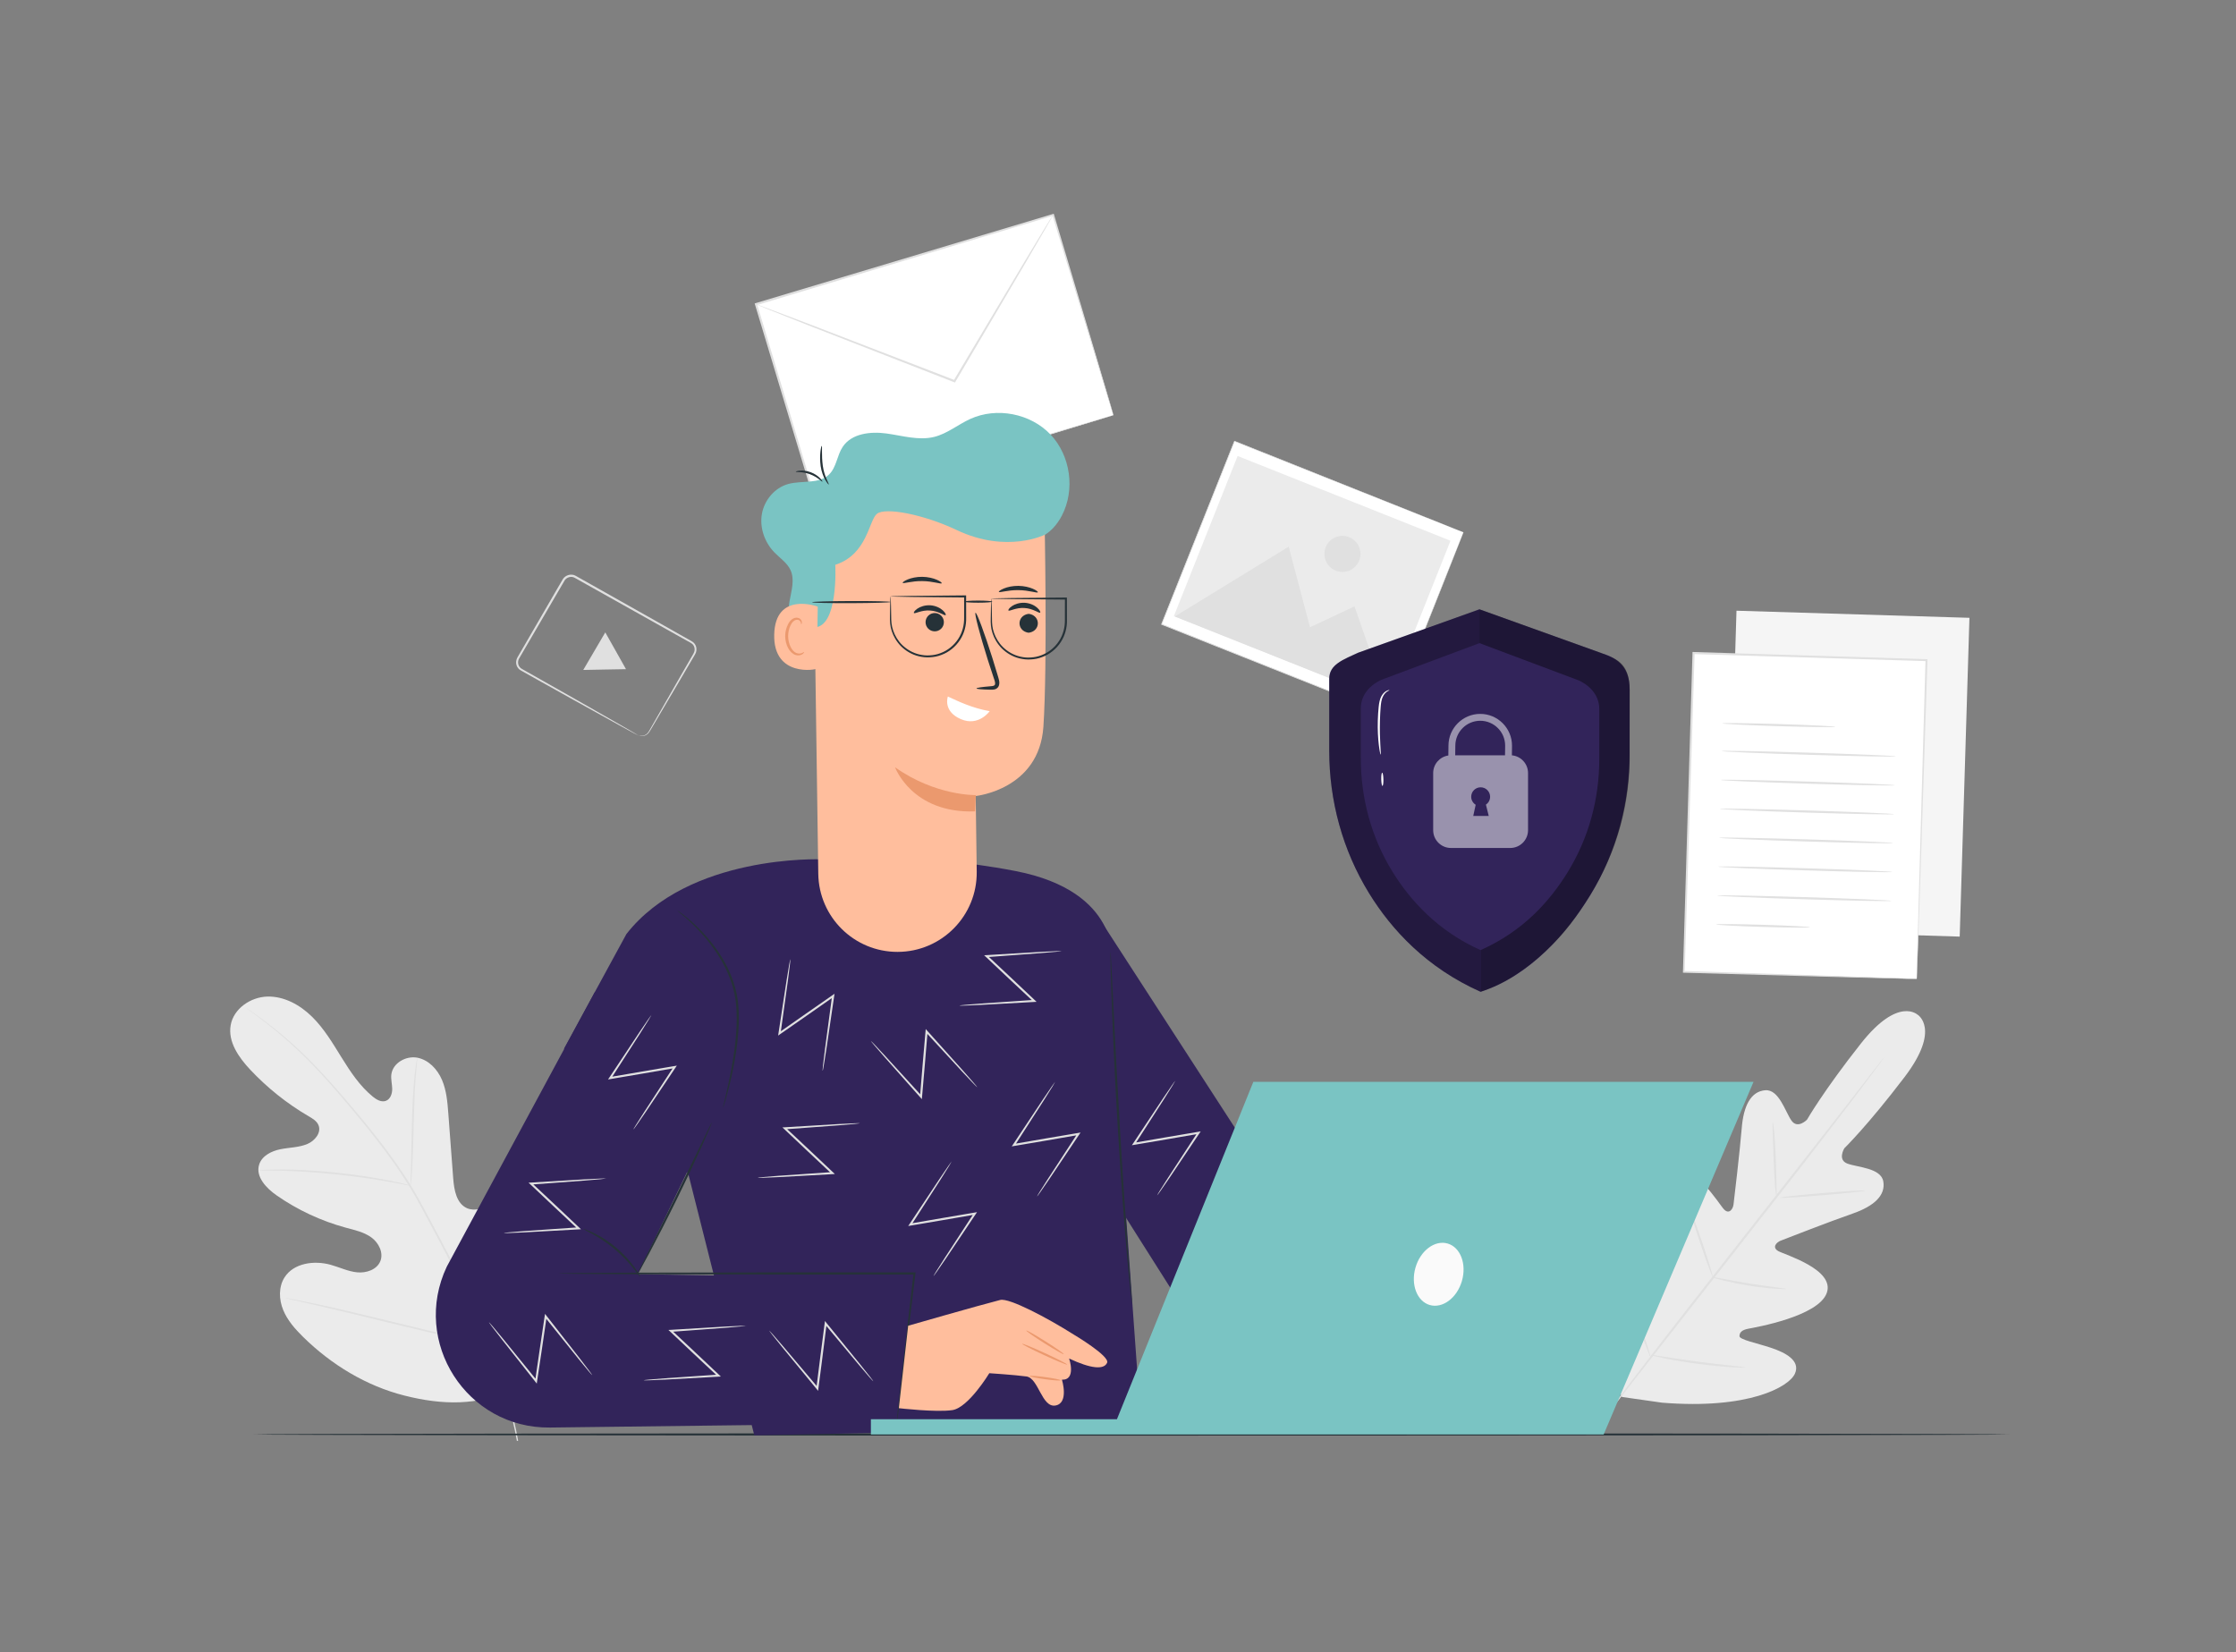<svg width="544" height="402" viewBox="0 0 544 402" fill="none" xmlns="http://www.w3.org/2000/svg">
<rect x="0" y="0" width="544" height="402" fill="#808080" stroke="none"/>
<g clip-path="url(#clip0_6_1168)">
<path d="M124.85 338.02C138.69 326.7 140.48 307.66 138.52 290.83C138.19 288.02 138.26 285.03 136.7 282.67C135.14 280.31 131.84 278.88 129.38 280.28C127.34 281.44 126.62 283.95 125.6 286.06C124.24 288.87 122.07 291.28 119.43 292.92C117.69 294 115.49 294.75 113.61 293.93C111.04 292.79 110.47 289.46 110.26 286.66C109.87 281.44 109.47 276.22 109.08 270.99C108.87 268.19 108.64 265.33 107.54 262.74C106.44 260.15 104.29 257.85 101.53 257.32C98.77 256.8 95.56 258.61 95.21 261.4C95.07 262.56 95.4 263.73 95.42 264.89C95.44 266.06 94.99 267.39 93.9 267.81C92.79 268.23 91.59 267.53 90.68 266.78C87.52 264.19 85.23 260.71 83.08 257.24C80.93 253.77 78.82 250.21 75.91 247.35C73 244.48 69.12 242.34 65.04 242.45C60.96 242.56 56.83 245.39 56.12 249.41C55.41 253.44 58.08 257.26 60.88 260.24C65.04 264.67 69.84 268.5 75.08 271.56C76.03 272.11 77.05 272.71 77.48 273.72C78.25 275.54 76.61 277.54 74.79 278.31C72.73 279.18 70.42 279.15 68.23 279.59C66.04 280.03 63.72 281.19 63.05 283.32C62.12 286.28 64.79 289.08 67.34 290.85C72.44 294.39 78.15 297.05 84.15 298.68C86.3 299.26 88.55 299.74 90.35 301.05C92.15 302.36 93.37 304.79 92.52 306.85C91.66 308.91 89.1 309.76 86.89 309.54C84.67 309.32 82.62 308.31 80.47 307.71C76.45 306.58 71.44 307.26 69.21 310.79C67.75 313.11 67.85 316.17 68.9 318.71C69.94 321.25 71.81 323.35 73.77 325.28C80.61 332 89.09 337.17 98.39 339.52C107.69 341.87 116.14 342.02 124.87 338.03" fill="#EBEBEB"/>
<path d="M126.06 350.51C124.89 343.88 122.76 336.11 119.53 327.82C116.32 319.52 112.03 310.7 107.22 301.64C106.01 299.38 104.82 297.14 103.64 294.94C102.46 292.74 101.29 290.57 100.01 288.51C97.47 284.38 94.71 280.6 91.98 277.09C89.25 273.58 86.52 270.35 83.95 267.34C81.37 264.34 78.92 261.59 76.57 259.17C71.89 254.32 67.66 250.86 64.66 248.6C63.16 247.46 61.97 246.62 61.15 246.06C60.75 245.79 60.44 245.58 60.22 245.43C60.01 245.29 59.89 245.23 59.89 245.23C59.89 245.23 59.99 245.32 60.19 245.47C60.41 245.63 60.71 245.85 61.1 246.14C61.9 246.72 63.07 247.59 64.56 248.74C67.53 251.04 71.72 254.52 76.36 259.38C78.69 261.8 81.12 264.56 83.68 267.57C86.24 270.58 88.95 273.82 91.66 277.33C94.38 280.84 97.12 284.61 99.65 288.72C100.92 290.77 102.08 292.93 103.26 295.14C104.44 297.34 105.63 299.58 106.84 301.84C111.64 310.9 115.93 319.69 119.16 327.97C122.4 336.24 124.56 343.97 125.76 350.57" fill="#E0E0E0"/>
<path d="M99.9 288.48C99.9 288.48 99.98 288.05 100.06 287.26C100.14 286.47 100.22 285.33 100.3 283.92C100.46 281.1 100.56 277.19 100.66 272.89C100.76 268.58 100.92 264.69 101.15 261.88C101.26 260.47 101.36 259.34 101.44 258.55C101.52 257.77 101.55 257.33 101.52 257.32C101.49 257.32 101.41 257.75 101.28 258.53C101.15 259.31 101 260.45 100.85 261.85C100.55 264.66 100.33 268.57 100.23 272.88C100.14 277.15 100.06 281.01 99.99 283.91C99.95 285.26 99.91 286.38 99.88 287.25C99.86 288.04 99.86 288.48 99.88 288.48H99.9Z" fill="#E0E0E0"/>
<path d="M62.87 284.75C62.87 284.75 63 284.77 63.25 284.78C63.55 284.78 63.91 284.78 64.34 284.78C65.28 284.78 66.65 284.78 68.33 284.82C71.7 284.89 76.36 285.16 81.47 285.68C86.59 286.21 91.2 286.89 94.52 287.49C96.18 287.77 97.52 288.04 98.45 288.22C98.87 288.3 99.23 288.37 99.52 288.42C99.77 288.46 99.9 288.48 99.9 288.46C99.9 288.45 99.78 288.4 99.54 288.33C99.25 288.25 98.91 288.16 98.49 288.05C97.57 287.82 96.24 287.5 94.58 287.18C91.27 286.51 86.65 285.78 81.51 285.25C76.38 284.73 71.71 284.51 68.33 284.51C66.64 284.5 65.27 284.55 64.33 284.6C63.9 284.63 63.54 284.65 63.24 284.68C62.99 284.7 62.86 284.72 62.86 284.74L62.87 284.75Z" fill="#E0E0E0"/>
<path d="M119.07 327.18C119.07 327.18 119.15 327.03 119.27 326.72C119.4 326.37 119.57 325.92 119.78 325.36C120.22 324.18 120.81 322.46 121.52 320.32C122.93 316.05 124.71 310.09 126.58 303.48C128.45 296.88 130.18 290.91 131.52 286.62C132.19 284.52 132.73 282.79 133.13 281.54C133.31 280.98 133.45 280.52 133.56 280.16C133.65 279.84 133.7 279.67 133.68 279.67C133.67 279.67 133.6 279.82 133.48 280.13C133.35 280.48 133.18 280.93 132.97 281.49C132.53 282.67 131.94 284.39 131.23 286.53C129.82 290.8 128.04 296.76 126.17 303.37C124.3 309.97 122.57 315.94 121.23 320.23C120.56 322.33 120.02 324.06 119.62 325.31C119.44 325.87 119.3 326.33 119.19 326.69C119.1 327.01 119.05 327.18 119.07 327.18Z" fill="#E0E0E0"/>
<path d="M69.32 315.76C69.32 315.76 69.49 315.82 69.82 315.91C70.2 316 70.68 316.11 71.27 316.25C72.58 316.55 74.39 316.96 76.6 317.47C81.1 318.5 87.3 320.01 94.14 321.68C100.99 323.36 107.2 324.82 111.72 325.78C113.98 326.26 115.81 326.63 117.08 326.87C117.68 326.98 118.17 327.07 118.54 327.13C118.88 327.19 119.05 327.21 119.06 327.19C119.06 327.18 118.89 327.13 118.56 327.04C118.19 326.95 117.71 326.84 117.11 326.7C115.8 326.4 113.99 325.99 111.78 325.48C107.28 324.45 101.08 322.94 94.24 321.26C87.4 319.58 81.18 318.12 76.66 317.17C74.4 316.69 72.57 316.32 71.3 316.08C70.7 315.97 70.21 315.89 69.84 315.82C69.5 315.76 69.33 315.74 69.32 315.76Z" fill="#E0E0E0"/>
<path d="M256.234 52.279L183.933 74.026L198.591 122.759L270.892 101.013L256.234 52.279Z" fill="white"/>
<path d="M270.89 100.99C270.89 100.99 270.78 100.68 270.6 100.1C270.41 99.5 270.15 98.64 269.8 97.53C269.1 95.26 268.09 91.96 266.8 87.73C264.23 79.26 260.53 67.12 256.03 52.32L256.29 52.46C236.34 58.48 211.22 66.05 184.01 74.26L184.18 73.94C189.4 91.31 194.36 107.83 198.82 122.68L198.52 122.52C219.8 116.17 237.86 110.78 250.61 106.97C256.99 105.08 262.04 103.58 265.52 102.55C267.25 102.04 268.58 101.65 269.5 101.38C269.94 101.25 270.28 101.16 270.53 101.08C270.76 101.01 270.89 100.99 270.89 100.99C270.89 100.99 270.79 101.03 270.56 101.1C270.32 101.18 269.99 101.28 269.56 101.41C268.65 101.69 267.34 102.09 265.65 102.62C262.19 103.68 257.17 105.21 250.83 107.15C238.06 111.02 219.97 116.51 198.66 122.97L198.43 123.04L198.36 122.81C193.89 107.96 188.91 91.45 183.68 74.08L183.6 73.83L183.85 73.75C211.08 65.59 236.21 58.05 256.17 52.06L256.37 52L256.43 52.2C260.86 67.08 264.49 79.29 267.03 87.8C268.28 92.02 269.25 95.32 269.92 97.58C270.24 98.69 270.49 99.54 270.66 100.13C270.82 100.7 270.9 100.99 270.9 100.99H270.89Z" fill="#E0E0E0"/>
<path d="M256.23 52.26C256.23 52.26 256.2 52.34 256.13 52.48C256.04 52.65 255.93 52.85 255.79 53.1C255.46 53.68 255.01 54.46 254.44 55.46C253.23 57.54 251.51 60.49 249.39 64.13C245.06 71.47 239.09 81.59 232.45 92.87L232.34 93.06L232.13 92.98C231.43 92.71 230.68 92.42 229.92 92.12C217.22 87.17 205.72 82.68 197.36 79.42C193.23 77.78 189.88 76.45 187.51 75.51C186.38 75.05 185.49 74.69 184.84 74.42C184.56 74.3 184.33 74.2 184.15 74.13C184 74.06 183.92 74.02 183.92 74.01C183.92 74.01 184.01 74.02 184.17 74.08C184.36 74.15 184.59 74.23 184.88 74.33C185.54 74.57 186.44 74.9 187.58 75.33C189.96 76.23 193.33 77.51 197.49 79.08C205.87 82.31 217.39 86.74 230.11 91.64C230.87 91.93 231.62 92.23 232.32 92.5L232 92.61C238.7 81.37 244.72 71.28 249.08 63.96C251.26 60.36 253.02 57.43 254.26 55.37C254.86 54.39 255.34 53.62 255.69 53.06C255.84 52.82 255.97 52.62 256.07 52.47C256.16 52.34 256.21 52.27 256.21 52.28L256.23 52.26Z" fill="#E0E0E0"/>
<path d="M466.58 246.91C466.58 246.91 461.9 242.27 452.75 253.86C443.6 265.45 439.63 272.4 439.63 272.4C439.63 272.4 437.35 274.76 435.85 272.62C434.34 270.48 432.8 264.96 429.46 265.24C426 265.52 424.19 268.96 423.75 274.46C423.3 279.95 421.89 291.95 421.75 293.04C421.62 294.1 420.71 295.53 419.45 294.24C418.19 292.95 411.66 281.93 406.62 285.34C401.58 288.75 402.85 304.26 402.96 305.96C403.07 307.66 402.61 308.28 401.77 308.53C400.92 308.78 399.08 304.87 397.09 301.81C395.11 298.75 392.27 295.56 389.52 297.77C386.78 299.98 383.87 310.85 390.79 330.82L394.6 339.86L404.36 341.25C425.43 342.95 435.22 337.42 436.68 334.21C438.13 331 434.33 329.05 430.87 327.9C427.41 326.74 423.17 325.93 423.2 325.05C423.23 324.17 423.72 323.57 425.39 323.25C427.06 322.93 442.4 320.28 444.44 314.55C446.48 308.82 434.18 305.25 432.62 304.36C431.05 303.46 432.21 302.23 433.21 301.84C434.23 301.44 445.49 297.06 450.7 295.26C455.91 293.45 458.79 290.84 458.19 287.42C457.62 284.12 451.89 284.01 449.44 283.08C446.99 282.16 448.71 279.36 448.71 279.36C448.71 279.36 454.44 273.77 463.38 262.01C472.32 250.25 466.49 246.82 466.49 246.82" fill="#EBEBEB"/>
<path d="M458.37 257.28C458.37 257.28 458.32 257.37 458.21 257.53C458.08 257.71 457.91 257.95 457.7 258.24C457.22 258.89 456.55 259.8 455.7 260.95C453.96 263.3 451.4 266.68 448.22 270.84C441.87 279.16 432.99 290.58 423.12 303.14C413.28 315.71 404.37 327.08 397.9 335.35C394.71 339.46 392.11 342.8 390.29 345.14C389.4 346.27 388.71 347.16 388.21 347.79C387.98 348.07 387.8 348.3 387.66 348.47C387.53 348.62 387.47 348.7 387.46 348.69C387.46 348.69 387.51 348.6 387.62 348.44C387.75 348.26 387.92 348.02 388.13 347.73C388.61 347.08 389.28 346.17 390.13 345.02C391.87 342.67 394.43 339.29 397.6 335.13C403.95 326.81 412.83 315.39 422.7 302.83C432.54 290.27 441.44 278.89 447.91 270.63C451.1 266.52 453.7 263.18 455.52 260.84C456.41 259.71 457.1 258.82 457.6 258.19C457.83 257.91 458.01 257.68 458.15 257.51C458.28 257.36 458.34 257.28 458.35 257.29L458.37 257.28Z" fill="#E0E0E0"/>
<path d="M431.3 273.05C431.37 273.05 431.52 274.04 431.67 275.67C431.82 277.3 431.95 279.55 432.04 282.03C432.1 284.42 432.16 286.58 432.21 288.39C432.25 290.02 432.28 291.02 432.21 291.03C432.14 291.03 431.98 290.04 431.84 288.41C431.71 286.78 431.6 284.53 431.51 282.05C431.43 279.66 431.35 277.5 431.29 275.69C431.24 274.06 431.21 273.05 431.29 273.05H431.3Z" fill="#E0E0E0"/>
<path d="M433.06 291.38C433.05 291.24 437.67 290.73 443.38 290.26C449.1 289.78 453.74 289.51 453.75 289.66C453.76 289.8 449.14 290.31 443.42 290.78C437.71 291.26 433.06 291.53 433.05 291.38H433.06Z" fill="#E0E0E0"/>
<path d="M416.47 310.67C416.49 310.6 417.5 310.78 419.13 311.1C420.76 311.41 423.02 311.84 425.52 312.24C428.02 312.64 430.29 312.94 431.94 313.16C433.59 313.37 434.61 313.51 434.6 313.59C434.6 313.66 433.56 313.65 431.9 313.53C430.24 313.41 427.95 313.17 425.43 312.76C422.92 312.36 420.66 311.87 419.05 311.47C417.43 311.06 416.45 310.75 416.47 310.68V310.67Z" fill="#E0E0E0"/>
<path d="M411.23 294.44C411.3 294.42 411.66 295.3 412.2 296.74C412.74 298.18 413.44 300.18 414.19 302.41C414.94 304.63 415.59 306.65 416.04 308.13C416.49 309.61 416.73 310.52 416.66 310.55C416.59 310.57 416.23 309.69 415.69 308.25C415.15 306.81 414.45 304.81 413.7 302.58C412.95 300.36 412.3 298.34 411.85 296.86C411.4 295.39 411.16 294.47 411.23 294.44Z" fill="#E0E0E0"/>
<path d="M394.41 309.61C394.48 309.59 394.94 310.72 395.63 312.56C396.32 314.41 397.24 316.97 398.23 319.8C399.22 322.64 400.08 325.22 400.69 327.1C401.29 328.98 401.63 330.15 401.56 330.17C401.49 330.19 401.03 329.06 400.34 327.22C399.65 325.38 398.73 322.81 397.74 319.97C396.75 317.13 395.89 314.55 395.28 312.67C394.68 310.79 394.34 309.62 394.41 309.6V309.61Z" fill="#E0E0E0"/>
<path d="M401.54 329.63C401.55 329.56 402.85 329.75 404.93 330.08C407.01 330.4 409.89 330.85 413.08 331.27C416.27 331.69 419.16 332.02 421.26 332.24C423.36 332.47 424.65 332.62 424.65 332.69C424.65 332.76 423.34 332.74 421.23 332.61C419.12 332.48 416.21 332.21 413.01 331.79C409.81 331.37 406.94 330.86 404.87 330.44C402.8 330.02 401.53 329.7 401.55 329.63H401.54Z" fill="#E0E0E0"/>
<path d="M422.475 148.576L420.105 226.13L476.779 227.861L479.148 150.307L422.475 148.576Z" fill="#F5F5F5"/>
<path d="M412.031 158.876L409.662 236.429L466.335 238.161L468.705 160.607L412.031 158.876Z" fill="white"/>
<path d="M466.33 238.16C466.33 238.16 466.33 238.03 466.33 237.78C466.33 237.52 466.34 237.16 466.35 236.68C466.37 235.7 466.41 234.28 466.45 232.44C466.55 228.73 466.69 223.34 466.87 216.51C467.26 202.86 467.81 183.5 468.46 160.6L468.69 160.84C451.62 160.33 432.35 159.75 412.02 159.13L412.29 158.88C411.39 187.85 410.55 214.66 409.87 236.43L409.66 236.21C426.8 236.78 440.94 237.25 450.81 237.58C455.74 237.75 459.61 237.89 462.26 237.98C463.57 238.03 464.58 238.07 465.28 238.1C465.96 238.13 466.33 238.16 466.33 238.16C466.33 238.16 466 238.16 465.33 238.16C464.64 238.14 463.65 238.12 462.35 238.09C459.71 238.02 455.86 237.92 450.95 237.8C441.05 237.52 426.86 237.13 409.66 236.65H409.45V236.43C410.1 214.66 410.9 187.85 411.77 158.88V158.62H412.04C432.37 159.25 451.64 159.85 468.7 160.37H468.94V160.61C468.19 183.58 467.56 202.99 467.11 216.67C466.88 223.47 466.69 228.85 466.56 232.54C466.49 234.36 466.44 235.76 466.4 236.73C466.38 237.19 466.36 237.54 466.35 237.8C466.34 238.04 466.33 238.15 466.33 238.15V238.16Z" fill="#E0E0E0"/>
<path d="M446.56 176.83C446.56 176.97 440.39 176.9 432.78 176.67C425.17 176.44 419.01 176.13 419.02 175.99C419.02 175.85 425.19 175.92 432.8 176.15C440.4 176.38 446.57 176.69 446.56 176.83Z" fill="#E0E0E0"/>
<path d="M461.25 184.02C461.25 184.16 451.74 183.99 440.03 183.63C428.31 183.27 418.82 182.87 418.82 182.72C418.82 182.57 428.33 182.75 440.05 183.11C451.77 183.47 461.26 183.87 461.26 184.02H461.25Z" fill="#E0E0E0"/>
<path d="M461.04 191.05C461.04 191.19 451.53 191.02 439.82 190.66C428.1 190.3 418.61 189.9 418.61 189.75C418.61 189.61 428.12 189.78 439.84 190.14C451.56 190.5 461.05 190.9 461.05 191.05H461.04Z" fill="#E0E0E0"/>
<path d="M460.82 198.08C460.82 198.22 451.31 198.05 439.6 197.69C427.88 197.33 418.39 196.93 418.39 196.78C418.39 196.64 427.9 196.81 439.62 197.17C451.34 197.53 460.83 197.93 460.83 198.08H460.82Z" fill="#E0E0E0"/>
<path d="M460.61 205.11C460.61 205.25 451.1 205.08 439.39 204.72C427.67 204.36 418.18 203.96 418.18 203.81C418.18 203.67 427.69 203.84 439.41 204.2C451.13 204.56 460.62 204.96 460.62 205.11H460.61Z" fill="#E0E0E0"/>
<path d="M460.39 212.14C460.39 212.28 450.88 212.11 439.17 211.75C427.45 211.39 417.96 210.99 417.96 210.84C417.96 210.7 427.47 210.87 439.19 211.23C450.91 211.59 460.4 211.99 460.4 212.14H460.39Z" fill="#E0E0E0"/>
<path d="M460.18 219.17C460.18 219.31 450.67 219.14 438.96 218.78C427.24 218.42 417.75 218.02 417.75 217.87C417.75 217.73 427.26 217.9 438.98 218.26C450.7 218.62 460.19 219.02 460.19 219.17H460.18Z" fill="#E0E0E0"/>
<path d="M440.34 225.6C440.34 225.74 435.23 225.7 428.93 225.51C422.63 225.32 417.53 225.05 417.53 224.9C417.53 224.76 422.64 224.8 428.94 224.99C435.24 225.18 440.34 225.45 440.34 225.6Z" fill="#E0E0E0"/>
<path d="M300.337 107.325L282.603 151.865L338.31 174.045L356.044 129.505L300.337 107.325Z" fill="white"/>
<path d="M356.04 129.51C356.04 129.51 355.95 129.48 355.77 129.41C355.59 129.34 355.33 129.24 354.99 129.1C354.3 128.83 353.29 128.43 351.97 127.91C349.33 126.86 345.46 125.33 340.56 123.39C330.77 119.5 316.85 113.98 300.3 107.41L300.42 107.36C295.15 120.62 289.1 135.81 282.7 151.9L282.64 151.77C303.26 159.99 322.43 167.62 338.34 173.97L338.23 174.02C343.59 160.61 348.03 149.49 351.14 141.72C352.7 137.83 353.92 134.79 354.75 132.71C355.17 131.67 355.49 130.88 355.7 130.34C355.92 129.8 356.04 129.52 356.04 129.52C356.04 129.52 355.94 129.79 355.73 130.33C355.52 130.87 355.21 131.66 354.8 132.7C353.98 134.78 352.77 137.83 351.24 141.71C348.15 149.5 343.73 160.65 338.39 174.09L338.36 174.17L338.28 174.14C322.36 167.81 303.19 160.18 282.57 151.98L282.48 151.94L282.52 151.85C288.93 135.77 294.98 120.57 300.26 107.32L300.29 107.24L300.37 107.27C316.93 113.88 330.86 119.45 340.65 123.36C345.53 125.32 349.39 126.86 352.02 127.91C353.33 128.44 354.34 128.84 355.02 129.12C355.36 129.26 355.61 129.36 355.79 129.43C355.96 129.5 356.05 129.54 356.05 129.54L356.04 129.51Z" fill="#E0E0E0"/>
<path d="M301.103 110.934L285.603 149.862L337.399 170.484L352.898 131.557L301.103 110.934Z" fill="#EBEBEB"/>
<path d="M285.81 149.99L313.53 132.99L318.71 152.59L329.54 147.53L337.6 170.61L285.81 149.99Z" fill="#E0E0E0"/>
<path d="M330.68 136.38C329.78 138.63 327.23 139.73 324.98 138.83C322.73 137.93 321.63 135.38 322.53 133.13C323.43 130.88 325.98 129.78 328.23 130.68C330.48 131.58 331.58 134.13 330.68 136.38Z" fill="#E0E0E0"/>
<path d="M155.06 178.82C155.06 178.82 155.45 179.08 156.25 179.02C156.64 178.97 157.13 178.8 157.53 178.38C157.91 177.97 158.19 177.31 158.59 176.66C160.14 173.96 162.35 170.1 165.07 165.34C165.76 164.15 166.48 162.9 167.23 161.59C167.61 160.94 167.99 160.27 168.38 159.6C168.57 159.26 168.8 158.92 168.91 158.59C169.02 158.25 169.03 157.87 168.94 157.52C168.85 157.17 168.65 156.85 168.37 156.61C168.1 156.39 167.69 156.2 167.34 156C166.61 155.59 165.87 155.18 165.12 154.76C163.61 153.92 162.07 153.05 160.48 152.16C154.13 148.59 147.15 144.68 139.82 140.57C139.01 140.1 137.9 140.41 137.39 141.18C136.87 142.07 136.35 142.95 135.84 143.83C134.81 145.6 133.8 147.34 132.8 149.05C130.8 152.47 128.88 155.77 127.04 158.92C126.81 159.31 126.58 159.7 126.36 160.09C126.13 160.45 126.03 160.83 126.04 161.23C126.06 161.62 126.2 162.01 126.45 162.3C126.68 162.61 127.05 162.77 127.44 163C128.94 163.85 130.4 164.67 131.81 165.47C134.62 167.07 137.25 168.55 139.65 169.91C144.41 172.63 148.27 174.83 150.98 176.38C152.29 177.14 153.32 177.74 154.05 178.16C154.38 178.36 154.64 178.51 154.84 178.63C155.02 178.74 155.11 178.8 155.1 178.81C155.1 178.81 155 178.77 154.81 178.68C154.6 178.57 154.33 178.43 153.99 178.25C153.25 177.85 152.2 177.28 150.87 176.55C148.14 175.04 144.25 172.88 139.46 170.23C137.05 168.89 134.42 167.42 131.59 165.84C130.18 165.05 128.71 164.23 127.21 163.39C126.86 163.18 126.4 162.99 126.09 162.59C125.77 162.22 125.59 161.73 125.57 161.24C125.55 160.75 125.7 160.24 125.95 159.84C126.18 159.45 126.4 159.06 126.63 158.67C128.46 155.52 130.37 152.21 132.36 148.78C133.35 147.07 134.37 145.32 135.39 143.55C135.91 142.66 136.43 141.77 136.96 140.86C137.6 139.88 139.02 139.48 140.07 140.09C147.39 144.21 154.36 148.14 160.71 151.72C162.29 152.62 163.84 153.49 165.34 154.34C166.09 154.76 166.83 155.18 167.56 155.59C167.92 155.81 168.28 155.96 168.66 156.26C169.01 156.56 169.26 156.96 169.37 157.39C169.48 157.82 169.46 158.28 169.33 158.7C169.18 159.13 168.94 159.44 168.76 159.78C168.37 160.45 167.98 161.12 167.6 161.76C166.84 163.06 166.11 164.3 165.41 165.49C162.63 170.21 160.37 174.04 158.78 176.73C158.36 177.38 158.09 178.01 157.66 178.46C157.22 178.89 156.69 179.06 156.28 179.09C155.86 179.12 155.55 179.03 155.36 178.94C155.17 178.86 155.08 178.79 155.08 178.79L155.06 178.82Z" fill="#E0E0E0"/>
<path d="M149.78 158.32L152.3 162.8L147.1 162.89L141.9 162.99L144.58 158.42L147.26 153.85L149.78 158.32Z" fill="#E0E0E0"/>
<path d="M488.91 348.98C488.91 349.13 393.26 349.26 275.3 349.26C157.34 349.26 61.67 349.14 61.67 348.98C61.67 348.82 157.3 348.7 275.3 348.7C393.3 348.7 488.91 348.82 488.91 348.98Z" fill="#263238"/>
<path d="M167.42 285.45L137.22 255.12L152.4 227.24C167.58 207.81 199.72 209.06 199.72 209.06C199.72 209.06 221.59 206.95 247.11 211.92C272.64 216.89 270.58 233.78 270.58 233.78L274 296.35L277.67 347.3L183.52 349.2L167.42 285.45Z" fill="#32245A"/>
<path d="M218.14 346.27L133.81 347.3C113.55 347.55 100.03 326.48 108.7 308.16L144.76 241.29L177.6 263.49L155.2 309.98L223.47 311.2L218.15 346.26L218.14 346.27Z" fill="#32245A"/>
<path d="M267.57 223.62L335.24 328.1L295.76 330.68C295.76 330.68 272.18 293.53 272.72 294.3C273.68 295.69 267.57 223.62 267.57 223.62Z" fill="#32245A"/>
<path d="M175.9 269.5C175.9 269.5 175.92 269.31 175.99 268.96C176.09 268.56 176.2 268.06 176.35 267.45C176.66 266.14 177.12 264.24 177.59 261.87C178.06 259.51 178.57 256.68 178.91 253.51C179.23 250.35 179.43 246.83 178.95 243.21C178.41 239.6 177.05 236.32 175.46 233.59C173.86 230.85 172.07 228.6 170.44 226.83C168.81 225.06 167.37 223.74 166.34 222.87C165.32 221.99 164.73 221.53 164.76 221.49C164.77 221.48 164.93 221.58 165.22 221.78C165.51 221.99 165.95 222.28 166.47 222.71C167.54 223.54 169.03 224.83 170.71 226.58C172.39 228.33 174.24 230.58 175.88 233.35C177.52 236.11 178.92 239.44 179.47 243.14C179.96 246.84 179.74 250.39 179.4 253.57C179.03 256.75 178.48 259.59 177.96 261.95C177.44 264.31 176.93 266.2 176.55 267.5C176.36 268.15 176.21 268.65 176.1 268.99C175.99 269.33 175.92 269.5 175.9 269.5Z" fill="#263238"/>
<path d="M173.19 273.1C173.19 273.1 173.01 273.65 172.61 274.61C172.21 275.57 171.6 276.95 170.84 278.64C169.31 282.03 167.14 286.69 164.64 291.79C162.14 296.89 159.78 301.46 158.03 304.74C157.16 306.38 156.44 307.7 155.92 308.61C155.41 309.52 155.11 310.01 155.08 309.99C155.05 309.97 155.28 309.45 155.74 308.51C156.24 307.5 156.9 306.17 157.7 304.56C159.39 301.15 161.66 296.59 164.17 291.54C166.63 286.47 168.85 281.89 170.51 278.46C171.29 276.85 171.94 275.51 172.43 274.5C172.89 273.57 173.16 273.06 173.19 273.07V273.1Z" fill="#263238"/>
<path d="M218.14 346.27C218.14 346.27 218.14 346.21 218.14 346.09C218.15 345.95 218.16 345.78 218.18 345.58C218.23 345.1 218.3 344.43 218.38 343.59C218.58 341.81 218.85 339.28 219.21 336.09C219.96 329.63 221.01 320.52 222.25 309.79L222.49 310.06C214.9 310.06 206.46 310.07 197.58 310.08C180.57 310.05 165.18 310.02 154 310C148.45 309.97 143.95 309.94 140.79 309.92C139.26 309.9 138.06 309.88 137.2 309.87C136.81 309.86 136.5 309.85 136.27 309.84C136.06 309.84 135.95 309.82 135.95 309.81C135.95 309.8 136.06 309.79 136.27 309.78C136.51 309.78 136.82 309.76 137.2 309.75C138.06 309.74 139.26 309.72 140.79 309.7C143.94 309.68 148.45 309.65 154 309.62C165.18 309.6 180.57 309.57 197.58 309.54C206.46 309.54 214.9 309.56 222.49 309.56H222.76L222.73 309.83C221.41 320.55 220.3 329.65 219.51 336.11C219.1 339.29 218.78 341.82 218.55 343.6C218.43 344.44 218.34 345.1 218.28 345.58C218.25 345.79 218.22 345.95 218.2 346.09C218.18 346.2 218.17 346.26 218.16 346.26L218.14 346.27Z" fill="#263238"/>
<path d="M155.79 310.7C155.72 310.74 155.14 309.89 154.11 308.59C153.08 307.3 151.54 305.59 149.61 303.96C147.68 302.33 145.74 301.1 144.29 300.3C142.84 299.49 141.9 299.07 141.93 298.99C141.95 298.93 142.95 299.24 144.46 299.97C145.97 300.7 147.98 301.9 149.94 303.56C151.9 305.22 153.43 307 154.4 308.36C155.38 309.73 155.84 310.66 155.79 310.69V310.7Z" fill="#263238"/>
<path d="M275.41 317.32C275.41 317.32 275.35 317.02 275.28 316.46C275.21 315.85 275.12 315.02 275 313.97C274.77 311.81 274.46 308.68 274.13 304.8C273.45 297.05 272.66 286.34 271.95 274.49C271.25 262.64 270.76 251.91 270.48 244.14C270.34 240.25 270.24 237.11 270.2 234.94C270.18 233.89 270.17 233.05 270.16 232.44C270.16 231.87 270.16 231.57 270.18 231.57C270.2 231.57 270.23 231.87 270.26 232.44C270.29 233.06 270.34 233.89 270.4 234.94C270.51 237.16 270.66 240.29 270.85 244.14C271.23 251.91 271.77 262.63 272.47 274.48C273.17 286.32 273.9 297.04 274.49 304.79C274.79 308.63 275.03 311.75 275.2 313.97C275.28 315.02 275.34 315.85 275.38 316.47C275.42 317.04 275.43 317.34 275.41 317.34V317.32Z" fill="#263238"/>
<path d="M200.13 260.47C200.13 260.47 200.14 259.99 200.24 259.1C200.36 258.15 200.51 256.88 200.7 255.32C201.14 252.02 201.74 247.5 202.44 242.26L202.83 242.5C200.81 243.91 198.63 245.44 196.36 247.03C194.05 248.64 191.83 250.18 189.78 251.61L189.31 251.94L189.4 251.37C190.19 246.18 190.88 241.7 191.38 238.43C191.63 236.89 191.84 235.64 192 234.7C192.15 233.83 192.25 233.36 192.28 233.37C192.31 233.37 192.27 233.85 192.17 234.73C192.05 235.68 191.89 236.94 191.7 238.48C191.25 241.76 190.62 246.25 189.9 251.45L189.51 251.21C191.55 249.78 193.77 248.23 196.08 246.61C198.35 245.03 200.54 243.5 202.56 242.1L203.03 241.77L202.95 242.34C202.18 247.56 201.52 252.08 201.03 255.37C200.78 256.92 200.58 258.18 200.43 259.13C200.28 260.01 200.19 260.48 200.16 260.47H200.13Z" fill="#E0E0E0"/>
<path d="M237.77 264.53C237.77 264.53 237.4 264.21 236.79 263.57C236.13 262.87 235.25 261.94 234.17 260.8C231.91 258.35 228.82 255 225.24 251.12L225.67 250.97C225.47 253.42 225.25 256.08 225.02 258.84C224.78 261.64 224.55 264.34 224.33 266.83L224.28 267.41L223.9 266.98C220.42 263.05 217.41 259.66 215.21 257.18C214.19 256 213.36 255.04 212.73 254.32C212.16 253.65 211.86 253.27 211.88 253.26C211.9 253.24 212.24 253.58 212.85 254.21C213.5 254.91 214.37 255.83 215.43 256.97C217.66 259.41 220.72 262.76 224.26 266.64L223.83 266.78C224.04 264.29 224.26 261.59 224.49 258.79C224.73 256.03 224.96 253.37 225.17 250.92L225.22 250.35L225.6 250.78C229.13 254.71 232.17 258.11 234.4 260.59C235.44 261.77 236.28 262.73 236.91 263.46C237.49 264.13 237.79 264.51 237.77 264.53Z" fill="#E0E0E0"/>
<path d="M256.71 263.19C256.71 263.19 256.49 263.62 256.03 264.38C255.52 265.19 254.84 266.28 254.01 267.61C252.21 270.41 249.74 274.25 246.88 278.69L246.63 278.31C249.05 277.89 251.68 277.44 254.41 276.97C257.18 276.5 259.86 276.05 262.32 275.63L262.89 275.53L262.57 276.01C259.64 280.37 257.11 284.13 255.27 286.88C254.38 288.16 253.66 289.21 253.12 289.99C252.61 290.71 252.33 291.09 252.3 291.08C252.28 291.06 252.52 290.65 252.98 289.9C253.49 289.09 254.17 288.02 255.01 286.71C256.82 283.94 259.29 280.14 262.16 275.74L262.41 276.12C259.95 276.54 257.28 277 254.51 277.48C251.78 277.94 249.15 278.39 246.72 278.8L246.15 278.9L246.47 278.42C249.39 274.02 251.92 270.22 253.76 267.45C254.64 266.15 255.36 265.1 255.91 264.3C256.42 263.57 256.7 263.18 256.73 263.2L256.71 263.19Z" fill="#E0E0E0"/>
<path d="M231.52 282.56C231.52 282.56 231.3 282.99 230.84 283.75C230.33 284.56 229.65 285.65 228.82 286.98C227.02 289.78 224.55 293.62 221.69 298.06L221.44 297.68C223.86 297.26 226.49 296.81 229.22 296.34C231.99 295.87 234.67 295.42 237.13 295L237.7 294.9L237.38 295.38C234.45 299.74 231.92 303.5 230.08 306.25C229.19 307.53 228.47 308.58 227.93 309.36C227.42 310.08 227.14 310.46 227.11 310.45C227.09 310.43 227.33 310.02 227.79 309.27C228.3 308.46 228.98 307.39 229.82 306.08C231.63 303.31 234.1 299.51 236.97 295.11L237.22 295.49C234.76 295.91 232.09 296.37 229.32 296.85C226.59 297.31 223.96 297.76 221.53 298.17L220.96 298.27L221.28 297.79C224.2 293.39 226.73 289.59 228.57 286.82C229.45 285.52 230.17 284.47 230.72 283.67C231.23 282.94 231.51 282.55 231.54 282.57L231.52 282.56Z" fill="#E0E0E0"/>
<path d="M285.94 262.91C285.94 262.91 285.72 263.34 285.26 264.1C284.75 264.91 284.07 266 283.24 267.33C281.44 270.13 278.97 273.97 276.11 278.41L275.86 278.03C278.28 277.61 280.91 277.16 283.64 276.69C286.41 276.22 289.09 275.77 291.55 275.35L292.12 275.25L291.8 275.73C288.87 280.09 286.34 283.85 284.5 286.6C283.61 287.88 282.89 288.93 282.35 289.71C281.84 290.43 281.56 290.81 281.53 290.8C281.51 290.78 281.75 290.37 282.21 289.62C282.72 288.81 283.4 287.74 284.24 286.43C286.05 283.66 288.52 279.86 291.39 275.46L291.64 275.84C289.18 276.26 286.51 276.72 283.74 277.2C281.01 277.66 278.38 278.11 275.95 278.52L275.38 278.62L275.7 278.14C278.62 273.74 281.15 269.94 282.99 267.17C283.87 265.87 284.59 264.82 285.14 264.02C285.65 263.29 285.93 262.9 285.96 262.92L285.94 262.91Z" fill="#E0E0E0"/>
<path d="M158.49 246.91C158.49 246.91 158.27 247.34 157.81 248.1C157.3 248.91 156.62 250 155.79 251.33C153.99 254.13 151.52 257.97 148.66 262.41L148.41 262.03C150.83 261.61 153.46 261.16 156.19 260.69C158.96 260.22 161.64 259.77 164.1 259.35L164.67 259.25L164.35 259.73C161.42 264.09 158.89 267.85 157.05 270.6C156.16 271.88 155.44 272.93 154.9 273.71C154.39 274.43 154.11 274.81 154.08 274.8C154.06 274.78 154.3 274.37 154.76 273.62C155.27 272.81 155.95 271.74 156.79 270.43C158.6 267.66 161.07 263.86 163.94 259.46L164.19 259.84C161.73 260.26 159.06 260.72 156.29 261.2C153.56 261.66 150.93 262.11 148.5 262.52L147.93 262.62L148.25 262.14C151.17 257.74 153.7 253.94 155.54 251.17C156.42 249.87 157.14 248.82 157.69 248.02C158.2 247.29 158.48 246.9 158.51 246.92L158.49 246.91Z" fill="#E0E0E0"/>
<path d="M118.96 321.68C118.96 321.68 119.31 322.02 119.88 322.7C120.49 323.44 121.31 324.42 122.32 325.63C124.42 328.21 127.3 331.75 130.63 335.85L130.19 335.97C130.55 333.54 130.93 330.9 131.33 328.15C131.75 325.37 132.15 322.69 132.51 320.22L132.6 319.65L132.95 320.1C136.18 324.24 138.97 327.81 141.01 330.42C141.96 331.66 142.72 332.67 143.3 333.43C143.83 334.14 144.1 334.53 144.08 334.55C144.06 334.57 143.74 334.21 143.17 333.54C142.56 332.8 141.76 331.82 140.76 330.62C138.69 328.04 135.85 324.51 132.56 320.42L133 320.3C132.64 322.77 132.25 325.45 131.84 328.23C131.43 330.97 131.04 333.61 130.67 336.04L130.59 336.61L130.24 336.16C126.97 332.02 124.14 328.44 122.07 325.82C121.11 324.58 120.33 323.56 119.74 322.8C119.21 322.09 118.93 321.7 118.95 321.68H118.96Z" fill="#E0E0E0"/>
<path d="M209.25 273.27C209.25 273.27 208.77 273.36 207.89 273.44C206.93 273.52 205.66 273.63 204.09 273.77C200.77 274.02 196.22 274.36 190.95 274.75L191.1 274.32C192.89 276 194.84 277.83 196.86 279.72C198.91 281.65 200.88 283.51 202.69 285.22L203.11 285.62L202.54 285.65C197.3 285.94 192.77 286.19 189.47 286.37C187.91 286.44 186.64 286.49 185.69 286.53C184.81 286.56 184.33 286.56 184.33 286.53C184.33 286.5 184.8 286.44 185.68 286.36C186.63 286.28 187.9 286.18 189.45 286.05C192.75 285.82 197.27 285.51 202.51 285.15L202.36 285.58C200.54 283.87 198.56 282.02 196.51 280.09C194.5 278.19 192.55 276.36 190.77 274.67L190.35 274.28L190.92 274.25C196.19 273.93 200.75 273.66 204.07 273.46C205.64 273.38 206.92 273.32 207.88 273.28C208.77 273.25 209.25 273.24 209.25 273.28V273.27Z" fill="#E0E0E0"/>
<path d="M187.1 323.67C187.1 323.67 187.45 324 188.04 324.67C188.67 325.4 189.51 326.36 190.54 327.55C192.69 330.09 195.64 333.58 199.05 337.61L198.61 337.74C198.92 335.3 199.25 332.65 199.6 329.9C199.96 327.11 200.31 324.42 200.63 321.95L200.7 321.38L201.06 321.83C204.37 325.9 207.23 329.42 209.32 331.99C210.29 333.21 211.08 334.21 211.67 334.95C212.21 335.65 212.49 336.03 212.47 336.05C212.45 336.07 212.12 335.72 211.54 335.06C210.92 334.34 210.09 333.37 209.08 332.19C206.96 329.65 204.05 326.18 200.68 322.15L201.12 322.02C200.81 324.5 200.47 327.18 200.12 329.97C199.76 332.72 199.42 335.36 199.11 337.8L199.04 338.37L198.68 337.93C195.33 333.85 192.43 330.33 190.31 327.75C189.33 326.52 188.53 325.53 187.93 324.78C187.38 324.08 187.1 323.69 187.12 323.68L187.1 323.67Z" fill="#E0E0E0"/>
<path d="M147.49 286.7C147.49 286.7 147.01 286.79 146.13 286.88C145.17 286.96 143.9 287.07 142.33 287.21C139.01 287.46 134.46 287.8 129.19 288.19L129.34 287.76C131.13 289.44 133.08 291.27 135.1 293.16C137.15 295.09 139.12 296.95 140.93 298.66L141.35 299.06L140.78 299.09C135.54 299.38 131.01 299.63 127.71 299.81C126.15 299.88 124.88 299.93 123.93 299.97C123.05 300 122.57 300 122.57 299.97C122.57 299.94 123.04 299.88 123.92 299.8C124.87 299.72 126.14 299.62 127.69 299.49C130.99 299.26 135.51 298.95 140.75 298.59L140.6 299.02C138.78 297.31 136.8 295.46 134.75 293.54C132.74 291.64 130.79 289.81 129.01 288.12L128.59 287.73L129.16 287.7C134.43 287.38 138.99 287.11 142.31 286.91C143.88 286.83 145.16 286.77 146.12 286.73C147.01 286.7 147.49 286.69 147.49 286.73V286.7Z" fill="#E0E0E0"/>
<path d="M181.52 322.53C181.52 322.53 181.04 322.62 180.16 322.71C179.2 322.79 177.93 322.9 176.36 323.04C173.04 323.29 168.49 323.63 163.22 324.02L163.37 323.59C165.16 325.27 167.11 327.1 169.13 328.99C171.18 330.92 173.15 332.78 174.96 334.49L175.38 334.89L174.81 334.92C169.57 335.21 165.04 335.46 161.74 335.64C160.18 335.71 158.91 335.76 157.96 335.8C157.08 335.83 156.6 335.83 156.6 335.8C156.6 335.77 157.07 335.71 157.95 335.63C158.9 335.55 160.17 335.45 161.72 335.32C165.02 335.09 169.54 334.78 174.78 334.42L174.63 334.85C172.81 333.14 170.83 331.29 168.78 329.37C166.77 327.47 164.82 325.64 163.04 323.95L162.62 323.56L163.19 323.53C168.46 323.21 173.02 322.94 176.34 322.74C177.91 322.66 179.19 322.6 180.15 322.56C181.04 322.53 181.52 322.52 181.52 322.56V322.53Z" fill="#E0E0E0"/>
<path d="M258.33 231.38C258.33 231.38 257.85 231.47 256.97 231.55C256.01 231.63 254.74 231.74 253.17 231.88C249.85 232.13 245.3 232.47 240.03 232.86L240.18 232.43C241.97 234.11 243.92 235.94 245.94 237.83C247.99 239.76 249.96 241.62 251.77 243.33L252.19 243.73L251.62 243.76C246.38 244.05 241.85 244.3 238.55 244.48C236.99 244.55 235.72 244.6 234.77 244.64C233.89 244.67 233.41 244.67 233.41 244.64C233.41 244.61 233.88 244.55 234.76 244.47C235.71 244.39 236.98 244.29 238.53 244.16C241.83 243.93 246.35 243.62 251.59 243.26L251.44 243.69C249.62 241.98 247.64 240.13 245.59 238.21C243.58 236.31 241.63 234.48 239.85 232.79L239.43 232.4L240 232.37C245.27 232.05 249.83 231.78 253.15 231.58C254.72 231.5 256 231.44 256.96 231.4C257.85 231.37 258.33 231.36 258.33 231.4V231.38Z" fill="#E0E0E0"/>
<path d="M220.96 322.53C220.96 322.53 237.79 317.68 243.35 316.26C245.52 315.71 254.81 320.61 261.23 324.68C261.23 324.68 270.07 329.92 269.35 331.54C268.56 333.32 265.3 332.95 260.11 330.51C260.11 330.51 261.92 335.78 258.36 335.66C258.36 335.66 260.13 341.35 256.79 341.94C253.45 342.53 252.67 335.27 249.72 334.87C246.78 334.48 240.69 334.08 240.69 334.08C240.69 334.08 235.62 342.47 231.7 343.06C227.77 343.65 218.68 342.59 218.68 342.59L220.95 322.52L220.96 322.53Z" fill="#FFBE9D"/>
<path d="M249.68 323.69C249.76 323.57 251.86 324.76 254.38 326.35C256.9 327.94 258.88 329.32 258.8 329.45C258.72 329.57 256.62 328.38 254.1 326.79C251.58 325.2 249.6 323.82 249.68 323.69Z" fill="#EB996E"/>
<path d="M248.69 326.93C248.75 326.8 251.25 327.82 254.27 329.22C257.29 330.61 259.69 331.85 259.63 331.98C259.57 332.11 257.07 331.09 254.05 329.69C251.03 328.3 248.63 327.06 248.69 326.93Z" fill="#EB996E"/>
<path d="M250.49 334.77C250.51 334.63 252.21 334.74 254.29 335.03C256.37 335.31 258.04 335.66 258.02 335.8C258 335.94 256.3 335.83 254.22 335.54C252.14 335.26 250.47 334.91 250.49 334.77Z" fill="#EB996E"/>
<path d="M199.08 148.98C199.47 150.27 199.03 151.77 198 152.63C196.97 153.5 195.41 153.67 194.21 153.07C191.93 151.91 191.64 148.77 192.09 146.25C192.54 143.73 193.39 141.05 192.34 138.72C191.53 136.94 189.78 135.81 188.42 134.41C186.04 131.97 184.78 128.41 185.36 125.05C185.94 121.69 188.46 118.67 191.74 117.76C195.09 116.82 199.22 117.85 201.71 115.43C203.52 113.67 203.63 110.79 205.03 108.7C207.2 105.44 211.79 104.93 215.67 105.46C219.55 105.99 223.49 107.23 227.29 106.29C230.46 105.5 233.07 103.29 236.04 101.93C242.48 98.98 250.72 100.58 255.59 105.72C260.47 110.86 261.62 119.17 258.34 125.45C257.16 127.71 255.38 129.75 253.03 130.71" fill="#7AC4C3"/>
<path d="M218.37 231.58C229.11 231.57 237.77 222.78 237.63 212.04L237.38 193.66C237.38 193.66 252.82 192.11 253.85 176.81C254.87 161.51 254.13 126.21 254.13 126.21C236.82 117.63 216.22 119.08 200.29 130.02L197.93 131.64L199.08 212.58C199.23 223.13 207.83 231.6 218.38 231.58H218.37Z" fill="#FFBE9D"/>
<path d="M250.07 153.91C247.35 153.37 247.37 149.86 250.1 149.36C250.22 149.34 250.35 149.34 250.47 149.36C253.19 149.9 253.17 153.41 250.44 153.91C250.32 153.93 250.19 153.93 250.07 153.91Z" fill="#263238"/>
<path d="M253.07 149.03C252.82 149.28 251.38 148.04 249.27 147.92C247.16 147.76 245.57 148.8 245.35 148.52C245.24 148.39 245.51 147.93 246.2 147.46C246.88 146.99 248.03 146.57 249.35 146.65C250.66 146.74 251.75 147.31 252.36 147.87C252.99 148.43 253.19 148.93 253.06 149.04L253.07 149.03Z" fill="#263238"/>
<path d="M228.68 149.54C229.69 150.24 229.94 151.63 229.24 152.64C228.54 153.65 227.15 153.9 226.14 153.2C225.13 152.5 224.88 151.11 225.58 150.1C226.28 149.09 227.67 148.84 228.68 149.54Z" fill="#263238"/>
<path d="M230.07 149.64C229.82 149.89 228.38 148.65 226.27 148.53C224.16 148.37 222.57 149.41 222.35 149.13C222.24 149 222.51 148.54 223.2 148.07C223.88 147.6 225.03 147.18 226.35 147.26C227.66 147.35 228.75 147.92 229.36 148.48C229.99 149.04 230.19 149.54 230.07 149.65V149.64Z" fill="#263238"/>
<path d="M237.57 167.49C237.57 167.32 238.88 167.13 241.02 166.95C241.58 166.92 242.01 166.82 242.07 166.52C242.19 166.19 242.01 165.59 241.76 164.92C241.29 163.5 240.82 162.05 240.33 160.54C238.36 154.31 237.02 149.18 237.33 149.08C237.65 148.98 239.5 153.95 241.47 160.18C241.93 161.7 242.38 163.15 242.81 164.58C242.98 165.23 243.32 165.99 242.99 166.89C242.81 167.34 242.36 167.64 241.99 167.72C241.62 167.81 241.31 167.79 241.04 167.79C238.9 167.75 237.57 167.64 237.56 167.48L237.57 167.49Z" fill="#263238"/>
<path d="M230.6 169.45C233.3 170.7 236.52 172.26 240.78 173.02C240.78 173.02 238.1 176.82 233.78 174.96C229.29 173.03 230.61 169.45 230.61 169.45H230.6Z" fill="white"/>
<path d="M237.41 193.43C237.41 193.43 227.69 193.69 217.76 186.67C217.76 186.67 221.88 197.95 237.23 197.4L237.41 193.43Z" fill="#EB996E"/>
<path d="M254.23 130.07C254.23 130.07 244.99 134.77 232.73 128.94C224.69 125.12 215.36 123.36 213.35 125C211.34 126.64 211.06 134.86 203.22 137.41C203.22 137.41 204.07 153.06 197.81 152.62C191.55 152.18 194.99 127.85 194.99 127.85L210.12 120.09L226.73 116.62L242.48 118.53L254.7 121.62L254.24 130.07H254.23Z" fill="#7AC4C3"/>
<path d="M198.95 147.59C198.7 147.46 188.6 143.9 188.36 154.39C188.12 164.88 198.7 162.95 198.73 162.65C198.75 162.35 198.95 147.59 198.95 147.59Z" fill="#FFBE9D"/>
<path d="M195.62 158.61C195.62 158.61 195.43 158.73 195.12 158.87C194.82 159 194.3 159.08 193.75 158.87C192.65 158.44 191.76 156.66 191.75 154.77C191.75 153.81 191.96 152.91 192.32 152.17C192.66 151.41 193.17 150.89 193.73 150.8C194.29 150.68 194.68 151.03 194.8 151.33C194.93 151.63 194.86 151.83 194.92 151.85C194.95 151.88 195.15 151.68 195.07 151.24C195.03 151.03 194.91 150.78 194.67 150.57C194.42 150.36 194.06 150.25 193.67 150.28C192.86 150.32 192.12 151.05 191.73 151.86C191.3 152.68 191.03 153.7 191.03 154.77C191.05 156.88 192.09 158.89 193.59 159.36C194.32 159.57 194.94 159.36 195.27 159.12C195.6 158.87 195.66 158.64 195.62 158.62V158.61Z" fill="#EB996E"/>
<path d="M193.61 114.76C193.55 114.64 195.27 114.15 197.25 114.89C199.23 115.62 200.21 117.12 200.09 117.17C199.98 117.28 198.9 116.04 197.07 115.38C195.25 114.68 193.63 114.91 193.61 114.76Z" fill="#263238"/>
<path d="M199.92 108.48C200.1 108.49 199.82 110.69 200.18 113.31C200.54 115.96 201.78 117.8 201.64 117.88C201.59 117.92 201.21 117.51 200.76 116.72C200.32 115.94 199.85 114.75 199.66 113.39C199.28 110.64 199.81 108.46 199.91 108.48H199.92Z" fill="#263238"/>
<path d="M243.01 143.99C242.95 143.87 243.4 143.51 244.25 143.16C245.1 142.81 246.36 142.52 247.77 142.53C249.18 142.55 250.43 142.87 251.27 143.23C252.11 143.59 252.56 143.96 252.5 144.09C252.37 144.37 250.35 143.58 247.76 143.57C245.17 143.52 243.13 144.27 243.01 143.99Z" fill="#263238"/>
<path d="M219.62 141.79C219.56 141.67 220.01 141.31 220.86 140.96C221.71 140.61 222.97 140.32 224.38 140.33C225.79 140.35 227.04 140.67 227.88 141.03C228.72 141.39 229.17 141.76 229.11 141.89C228.98 142.17 226.96 141.38 224.37 141.37C221.78 141.32 219.74 142.07 219.62 141.79Z" fill="#263238"/>
<path d="M241.2 145.64C241.2 145.64 241.23 145.87 241.24 146.26C241.25 146.7 241.27 147.26 241.29 147.95C241.31 148.69 241.32 149.57 241.34 150.58C241.34 151.59 241.4 152.77 241.84 153.98C242.26 155.18 242.98 156.42 244.05 157.47C245.13 158.5 246.54 159.36 248.18 159.74C249 159.93 249.86 160.03 250.74 159.96C251.62 159.92 252.51 159.74 253.36 159.41C255.07 158.78 256.62 157.55 257.67 155.92C258.67 154.37 259.12 152.56 259.08 150.8C259.08 149.01 259.08 147.28 259.09 145.63L259.33 145.87C254.09 145.82 249.61 145.78 246.35 145.75C244.79 145.72 243.53 145.7 242.58 145.68C242.18 145.67 241.84 145.66 241.56 145.65C241.33 145.65 241.2 145.63 241.19 145.62C241.17 145.6 241.62 145.58 242.48 145.56C243.41 145.54 244.65 145.52 246.19 145.49C249.48 145.46 254.02 145.42 259.33 145.37H259.57V145.61C259.57 147.26 259.57 148.99 259.58 150.78C259.64 152.6 259.16 154.55 258.1 156.18C256.99 157.9 255.34 159.21 253.53 159.86C252.63 160.21 251.69 160.39 250.76 160.43C249.83 160.49 248.92 160.39 248.06 160.18C246.33 159.77 244.85 158.85 243.74 157.75C242.63 156.63 241.9 155.33 241.48 154.06C241.05 152.79 241.01 151.57 241.04 150.52C241.06 149.49 241.08 148.59 241.09 147.83C241.11 147.15 241.13 146.6 241.14 146.16C241.15 145.78 241.17 145.6 241.18 145.61L241.2 145.64Z" fill="#263238"/>
<path d="M216.68 145.12C216.68 145.12 216.71 145.35 216.72 145.74C216.73 146.18 216.75 146.74 216.77 147.43C216.79 148.17 216.8 149.05 216.82 150.06C216.82 151.07 216.88 152.25 217.32 153.46C217.74 154.66 218.46 155.9 219.53 156.95C220.61 157.98 222.02 158.84 223.66 159.22C224.48 159.41 225.34 159.51 226.22 159.44C227.1 159.4 227.99 159.22 228.84 158.89C230.55 158.26 232.1 157.03 233.15 155.4C234.15 153.85 234.6 152.04 234.56 150.28C234.56 148.49 234.56 146.76 234.57 145.11L234.81 145.35C229.57 145.3 225.09 145.26 221.83 145.23C220.27 145.2 219.01 145.18 218.06 145.16C217.66 145.15 217.32 145.14 217.04 145.13C216.81 145.13 216.68 145.11 216.67 145.1C216.65 145.08 217.1 145.06 217.96 145.04C218.89 145.02 220.13 145 221.67 144.97C224.96 144.94 229.5 144.9 234.81 144.85H235.05V145.09C235.05 146.74 235.05 148.47 235.06 150.26C235.12 152.08 234.64 154.03 233.58 155.66C232.47 157.38 230.82 158.69 229.01 159.34C228.11 159.69 227.17 159.87 226.24 159.91C225.31 159.97 224.4 159.87 223.54 159.66C221.81 159.25 220.33 158.33 219.22 157.23C218.11 156.11 217.38 154.81 216.96 153.54C216.53 152.27 216.49 151.05 216.52 150C216.54 148.97 216.56 148.07 216.57 147.31C216.59 146.63 216.61 146.08 216.62 145.64C216.63 145.26 216.65 145.08 216.66 145.09L216.68 145.12Z" fill="#263238"/>
<path d="M241.42 146.37C241.42 146.51 239.87 146.63 237.97 146.63C236.07 146.63 234.52 146.51 234.52 146.37C234.52 146.23 236.07 146.11 237.97 146.11C239.87 146.11 241.42 146.23 241.42 146.37Z" fill="#263238"/>
<path d="M197.56 146.51C197.56 146.37 201.84 146.24 207.12 146.22C212.4 146.2 216.68 146.31 216.68 146.45C216.68 146.59 212.4 146.72 207.12 146.74C201.84 146.76 197.56 146.65 197.56 146.51Z" fill="#263238"/>
<path d="M389.7 158.93L359.93 148.24L330.45 158.79C326.69 160.57 323.39 161.63 323.39 165.14V182.6C323.39 194.72 326.57 206.74 333.1 217.34C338.6 226.26 347.11 235.45 360.22 241.29C372.27 237.38 381.26 226.94 386.76 218.02C393.29 207.41 396.47 195.4 396.47 183.28V167.58C396.47 162.58 393.82 160.14 389.7 158.94V158.93Z" fill="#32245A"/>
<g opacity="0.3">
<path d="M360.22 231.15C349.85 226.53 343.11 219.1 338.76 212.04C333.59 203.65 331.08 194.15 331.08 184.55V172.31C331.08 169.54 332.75 166.94 336.08 165.39L359.94 156.47V148.24L330.45 158.79C327.36 160.14 323.39 161.63 323.39 165.14V182.6C323.39 194.72 326.57 206.74 333.1 217.34C338.6 226.26 347.11 235.45 360.22 241.29V231.16V231.15Z" fill="black"/>
</g>
<g opacity="0.4">
<path d="M360.22 241.28C362.31 240.58 364.23 239.78 366.07 238.77C371.01 236.08 375.23 232.38 378.45 229.03C382.05 225.29 384.73 221.24 387.06 217.46C393.59 206.85 396.77 194.84 396.48 182.39L396.5 167.98C396.48 160.8 392.8 160.27 389.71 158.92L359.94 148.23V156.46L384.09 165.53C387.41 167.08 389.09 169.68 389.09 172.45V184.69C389.09 194.28 386.58 203.78 381.41 212.18C377.06 219.24 370.61 226.52 360.24 231.14V241.27L360.22 241.28Z" fill="black"/>
</g>
<path opacity="0.5" d="M367.83 183.77L367.86 181.41C367.86 177.15 364.39 173.68 360.13 173.68C355.87 173.68 352.4 177.15 352.4 181.4L352.37 183.8C350.28 184.11 348.68 185.9 348.68 188.07V201.97C348.68 204.36 350.62 206.3 353 206.3H367.43C369.82 206.3 371.76 204.36 371.76 201.97V188.07C371.76 185.81 370.03 183.96 367.83 183.76V183.77ZM362.2 198.51H358.43L359.02 195.79C358.37 195.38 357.93 194.66 357.93 193.84C357.93 192.57 358.96 191.54 360.23 191.54C361.5 191.54 362.53 192.57 362.53 193.84C362.53 194.64 362.13 195.34 361.51 195.75C361.78 196.81 362.2 198.52 362.2 198.52V198.51ZM366.17 183.75H354.04L354.07 181.41C354.07 178.07 356.79 175.35 360.13 175.35C363.47 175.35 366.19 178.07 366.19 181.4L366.16 183.75H366.17Z" fill="white"/>
<path d="M335.9 183.6C335.83 183.6 335.63 182.69 335.45 181.18C335.27 179.67 335.14 177.57 335.21 175.25C335.24 174.09 335.32 172.99 335.42 171.99C335.52 170.99 335.7 170.06 336.09 169.36C336.47 168.66 337 168.24 337.39 168.05C337.79 167.86 338.05 167.87 338.05 167.9C338.1 167.97 337.04 168.17 336.42 169.53C336.11 170.18 335.97 171.05 335.9 172.04C335.82 173.03 335.76 174.12 335.73 175.27C335.66 177.57 335.73 179.65 335.82 181.15C335.9 182.66 335.98 183.59 335.9 183.6Z" fill="white"/>
<path d="M336.34 191.2C336.2 191.2 336.07 190.49 336.05 189.6C336.03 188.71 336.13 187.99 336.28 187.99C336.42 187.99 336.55 188.7 336.57 189.59C336.59 190.48 336.49 191.2 336.34 191.2Z" fill="white"/>
<path d="M304.93 263.19L271.74 345.28H211.88V348.98H390.16L426.62 263.19H304.93Z" fill="#7AC4C3"/>
<path d="M355.67 311.65C354.47 315.78 350.97 318.39 347.85 317.49C344.73 316.58 343.18 312.5 344.38 308.37C345.58 304.24 349.08 301.63 352.2 302.53C355.32 303.44 356.87 307.52 355.67 311.65Z" fill="#FAFAFA"/>
</g>
<defs>
<clipPath id="clip0_6_1168">
<rect width="432.91" height="298.57" fill="white" transform="translate(56 52)"/>
</clipPath>
</defs>
</svg>
